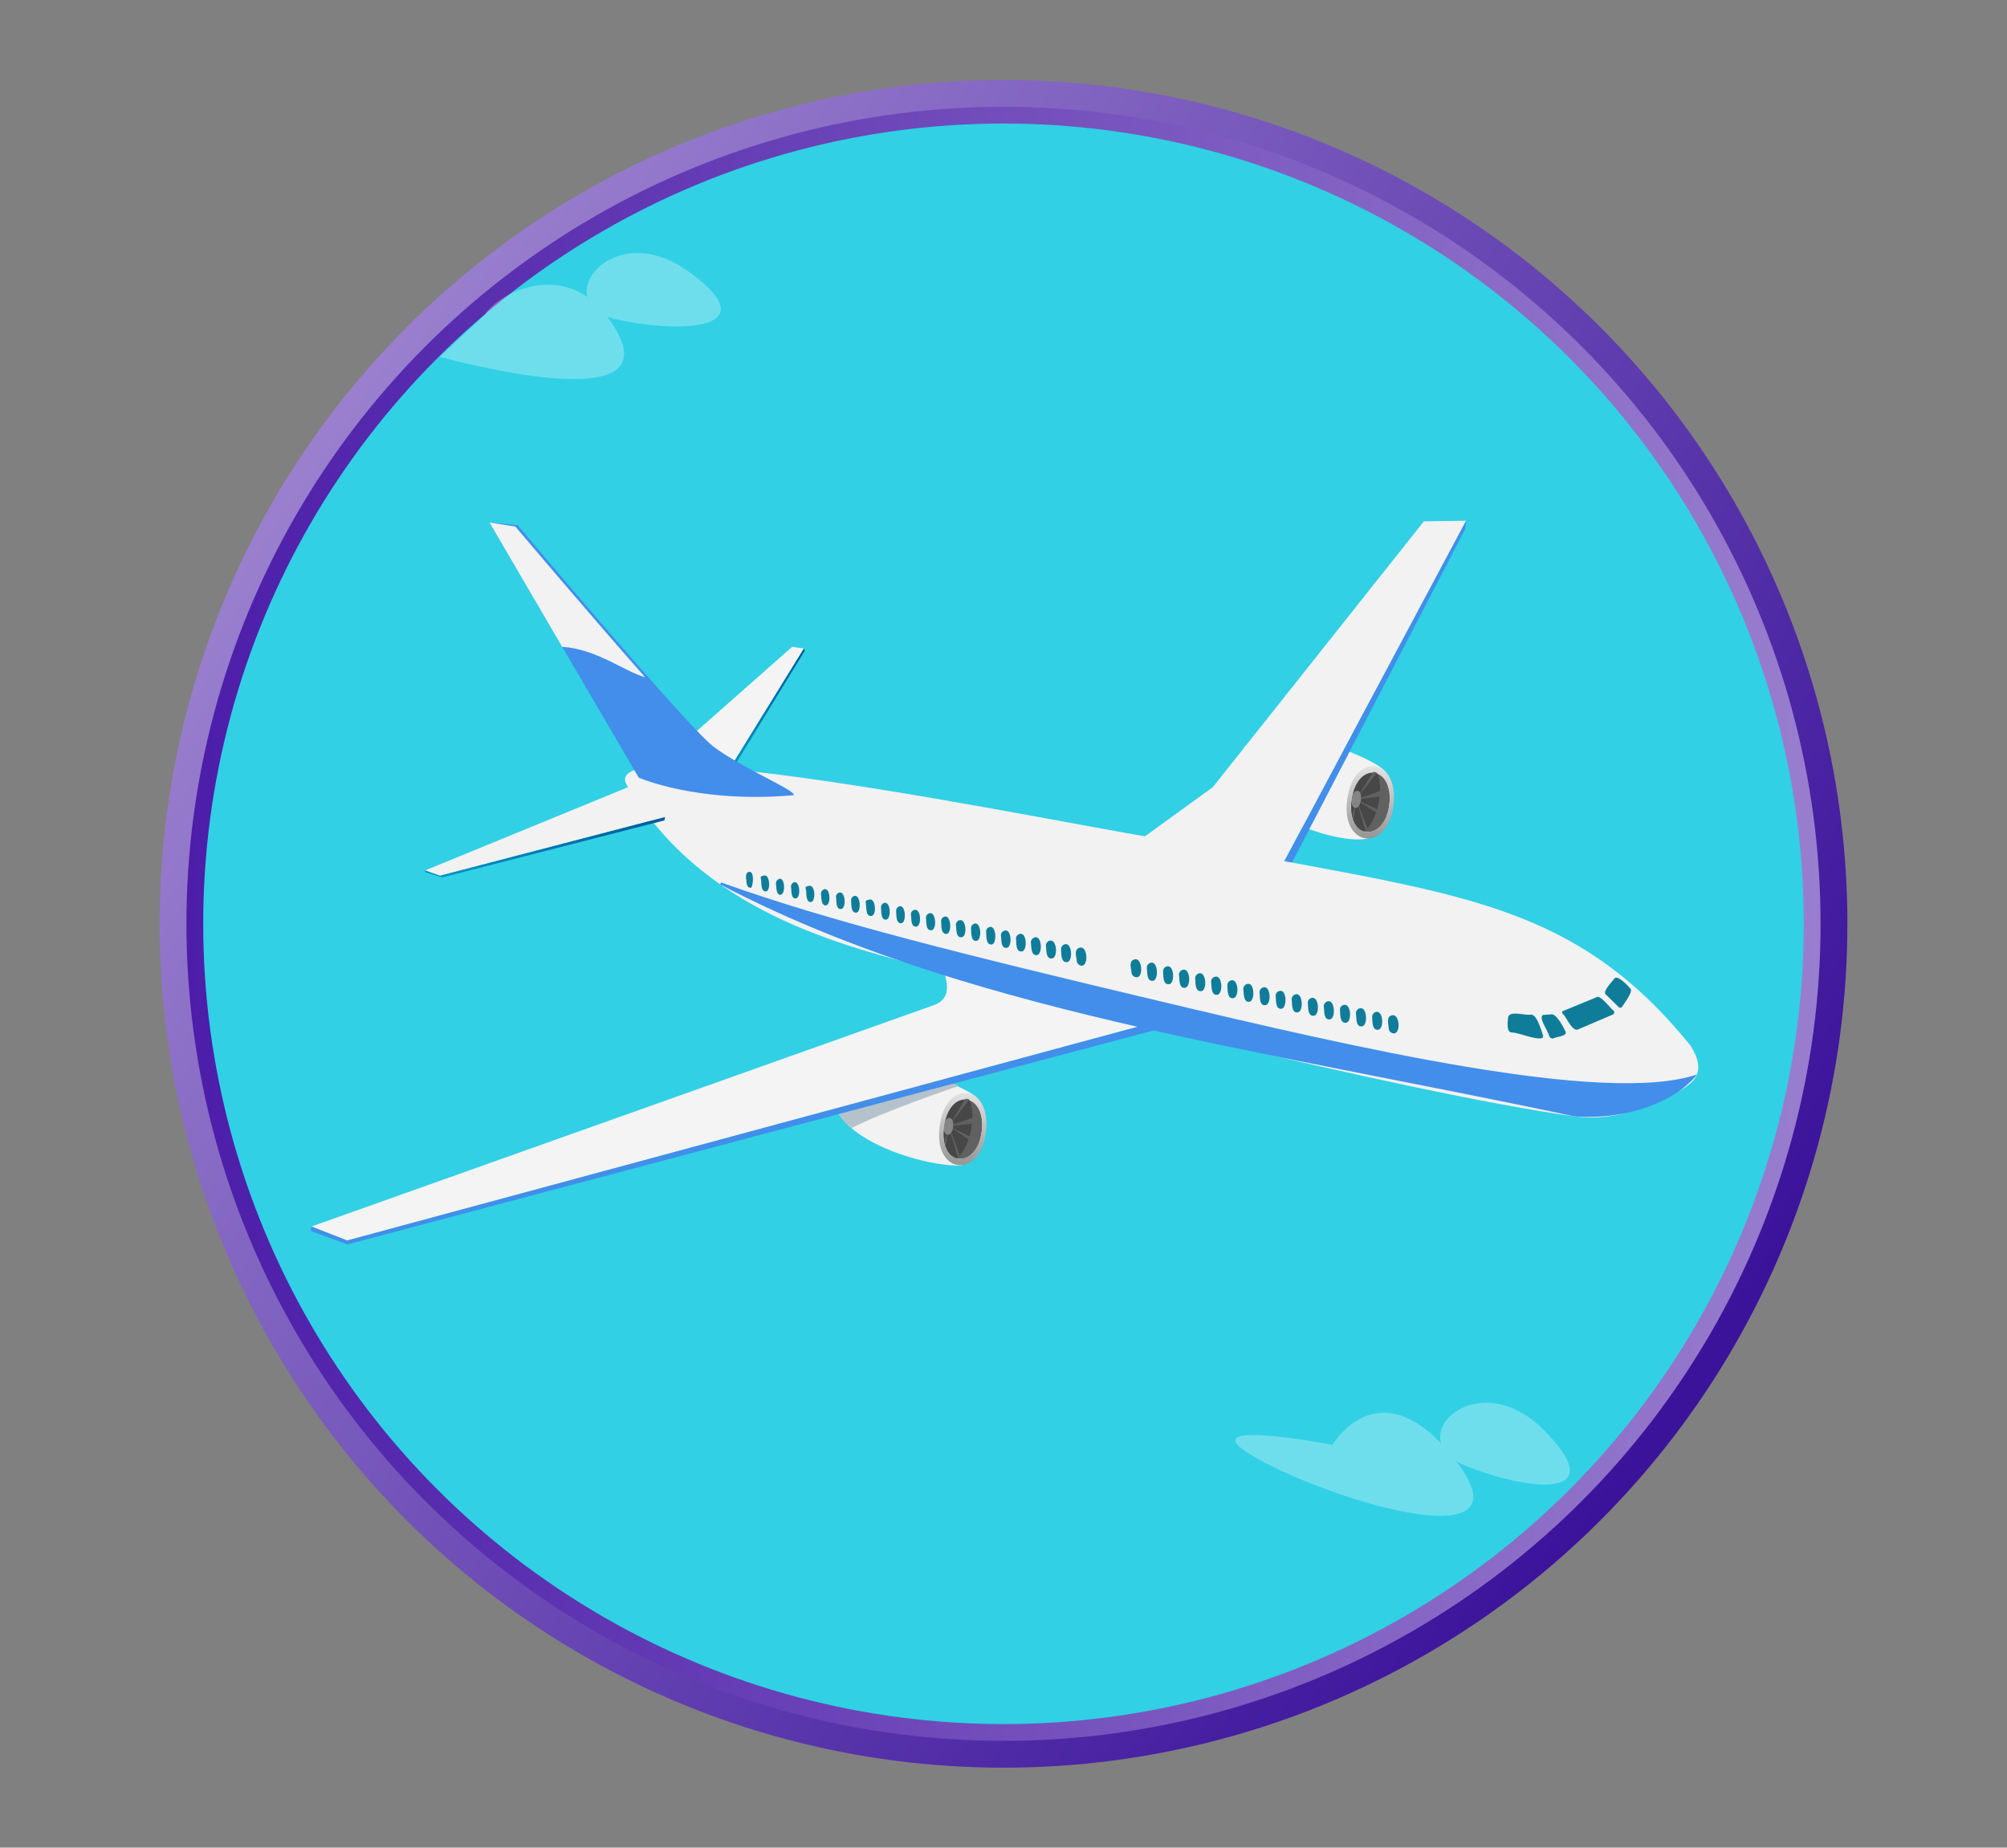<svg id="SB39_Interactive_Icon_04_F1" xmlns="http://www.w3.org/2000/svg" xmlns:xlink="http://www.w3.org/1999/xlink" viewBox="0 0 718 661"><rect x="0" y="0" width="718" height="661" fill="#808080" stroke="none"/><defs><style>.cls-1{fill:url(#linear-gradient);}.cls-2{fill:#31d0e5;stroke-miterlimit:10;stroke-width:6px;stroke:url(#linear-gradient-2);}.cls-3{fill:#f2f2f2;}.cls-4{fill:#616161;}.cls-5{fill:#474747;}.cls-6{fill:#858585;}.cls-7{fill:url(#linear-gradient-3);}.cls-8{fill:#b5c2cc;}.cls-9{fill:url(#linear-gradient-4);}.cls-10{fill:#f4f4f4;}.cls-11{fill:#428eea;}.cls-12{fill:url(#linear-gradient-5);}.cls-13{fill:#0f7d99;}.cls-14{fill:url(#linear-gradient-6);}.cls-15{opacity:0.3;}.cls-16{fill:#fff;}</style><linearGradient id="linear-gradient" x1="104.06" y1="155.82" x2="602.27" y2="497.19" gradientUnits="userSpaceOnUse"><stop offset="0" stop-color="#9b81cf"/><stop offset="1" stop-color="#3b139b"/></linearGradient><linearGradient id="linear-gradient-2" x1="66.74" y1="330.5" x2="651.26" y2="330.5" gradientUnits="userSpaceOnUse"><stop offset="0" stop-color="#4c1da9"/><stop offset="1" stop-color="#997ece"/></linearGradient><linearGradient id="linear-gradient-3" x1="511.81" y1="225.73" x2="511.81" y2="198.28" gradientTransform="translate(-158.5 171.2) rotate(2.3)" gradientUnits="userSpaceOnUse"><stop offset="0" stop-color="#949494"/><stop offset="1" stop-color="#e6e6e6"/></linearGradient><linearGradient id="linear-gradient-4" x1="652.88" y1="103.08" x2="652.88" y2="75.63" xlink:href="#linear-gradient-3"/><linearGradient id="linear-gradient-5" x1="615.16" y1="93.43" x2="645.09" y2="93.43" gradientTransform="matrix(-1, 0.1, 0.1, 1, 893.12, 99.67)" gradientUnits="userSpaceOnUse"><stop offset="0" stop-color="#005c9c"/><stop offset="1" stop-color="#0099c9"/></linearGradient><linearGradient id="linear-gradient-6" x1="670.69" y1="135.69" x2="758.04" y2="135.69" xlink:href="#linear-gradient-5"/></defs><g id="Layer_1" data-name="Layer 1"><circle class="cls-1" cx="359" cy="330.5" r="301.9"/><circle class="cls-2" cx="359" cy="330.5" r="289.3"/><path class="cls-3" d="M298.3,389.8c-3,16.5,30.1,27.2,44.7,27.2,6.5,0,12.9-18.9,6-24.7s-37.6-14.6-37.6-14.6S295.4,382,298.3,389.8Z"/><path class="cls-4" d="M337.7,403c-2.1,14.1,11.7,16,13.5,1.9S339.5,388.9,337.7,403Z"/><path class="cls-5" d="M346,393.1l.9.3c2.4,6.2.1,17.4-4.8,21.2C334.3,412.3,337.6,391.7,346,393.1Z"/><path class="cls-6" d="M337.7,402.7c-.6,4,2.8,4.5,3.3.5S338.3,398.7,337.7,402.7Z"/><path class="cls-7" d="M336.2,402.8c-2.5,17.1,14.3,19.5,16.5,2.3S338.4,385.6,336.2,402.8Zm1.5.2c1.8-14.1,15.6-12.1,13.5,1.9S335.6,417.1,337.7,403Z"/><path class="cls-4" d="M338.6,405.9c-.3,1.1-1,3.4-.3,4.4l.6-4.3Z"/><path class="cls-4" d="M340.3,405.2l-.2.2,2.6,8.6.6-.7Z"/><path class="cls-4" d="M340.9,403.9l5.6,3.7a4.9,4.9,0,0,0,.4-1.1l-6-2.8Z"/><path class="cls-4" d="M347.9,399.9l-6.8,2.4v.4l6.7-.7C347.8,401.3,347.9,400.6,347.9,399.9Z"/><path class="cls-4" d="M346,393.1h-.6l-4.6,7.6a.4.4,0,0,0,.1.3l5.9-7.7Z"/><path class="cls-8" d="M311.4,377.7s-16,4.3-13.1,12.1c-1,5.2,1.7,9.9,6.3,13.8,10.5-5.5,33.7-13.5,38.4-15.1C331.3,382.7,311.4,377.7,311.4,377.7Z"/><path class="cls-3" d="M444.1,272.8c-2.2,17.1,33.3,29.4,44.7,27.3,6.4-1.2,12.9-18.9,6.1-24.8-8.5-7.1-37.6-14.5-37.6-14.5S441.3,265.1,444.1,272.8Z"/><path class="cls-4" d="M483.5,286.1c-2.1,14,11.7,16,13.5,1.9S485.4,272,483.5,286.1Z"/><path class="cls-5" d="M491.8,276.2l.9.2c2.5,6.2.1,17.5-4.8,21.2C480.1,295.3,483.4,274.8,491.8,276.2Z"/><path class="cls-6" d="M483.6,285.8c-.6,4,2.7,4.5,3.3.4S484.1,281.7,483.6,285.8Z"/><path class="cls-9" d="M482,285.9c-2.5,17.1,14.3,19.5,16.5,2.3S484.3,268.7,482,285.9Zm1.5.2c1.9-14.1,15.6-12.2,13.5,1.9S481.4,300.1,483.5,286.1Z"/><path class="cls-4" d="M484.5,289c-.4,1.1-1.1,3.3-.3,4.4l.6-4.3Z"/><path class="cls-4" d="M486.1,288.3l-.2.2,2.6,8.6.7-.7Z"/><path class="cls-4" d="M486.7,287l5.7,3.7.3-1.1-5.9-2.9A.4.4,0,0,0,486.7,287Z"/><path class="cls-4" d="M493.7,283l-6.8,2.4v.4l6.7-.8A13.4,13.4,0,0,0,493.7,283Z"/><path class="cls-4" d="M491.8,276.2h-.6l-4.6,7.5c0,.1.1.2.1.3l5.9-7.6Z"/><path class="cls-10" d="M419.7,363.9,124.2,443.8l-12.8-5,222.1-79c8.7-2.8,4.3-10.7,3.1-16.3Z"/><polygon class="cls-11" points="111.4 438.8 124.2 443.8 419.7 363.9 419.3 366.9 124.3 445.2 111.2 440.4 111.4 438.8"/><polygon class="cls-3" points="405.2 302.4 433.9 281.6 509.4 186.5 524.5 186.3 458.5 309.9 405.2 302.4"/><polygon class="cls-11" points="458.5 309.9 524.5 186.3 524.1 189.4 460.8 311.3 458.5 309.9"/><polygon class="cls-10" points="261.8 273.8 287.6 232 283.4 231.4 247.5 263.1 261.8 273.8"/><polygon class="cls-12" points="287.6 232 287.9 232.8 262.5 274.4 261.8 273.8 287.6 232"/><path class="cls-3" d="M604.8,374.1c-44.6-55.1-89.4-54.1-184-73.5.7,3-219.1-45.6-195.4-18.1,28.9,46.9,82,56.7,109.1,64.7S503,391.1,563.3,399.4c16.5,2.3,31.6-5.9,37.4-9.1S610.5,383.2,604.8,374.1Z"/><path class="cls-13" d="M577.5,350.1c-.2.5-4.5,4.7-3,5.7l4.5,4.4s.8.9,1.5-.3,3.8-5.1,2.8-6.2S578.7,348.6,577.5,350.1Z"/><path class="cls-13" d="M571.1,356.8l-11.7,4.8a.6.6,0,0,0-.3,1.1c1.2,1,3.3,6.4,5.4,5.6l12.4-5.3a.9.9,0,0,0,.4-1.4C576.4,361.1,572.3,355.5,571.1,356.8Z"/><path class="cls-13" d="M554.9,362.9l-2.9.2c-1.7,1,1.7,5.4,2.2,7.5a1.4,1.4,0,0,0,1.6.9c.8-.6,4.9-.8,4.3-2.3S556.7,362.4,554.9,362.9Z"/><path class="cls-11" d="M283.8,284.5c-34.4,3-55.3-6.3-55.3-6.3l-53.4-91.3,10.1,1s60.1,71.4,69.8,79S286.1,283.4,283.8,284.5Z"/><path class="cls-13" d="M547.4,363c-1.6.4-7.6-1.7-7.9,1.1s-.4,5.4,1.6,5.3,12.3,4.3,10.8.7C551.3,368.4,549.7,362.4,547.4,363Z"/><path class="cls-3" d="M175.1,186.9l26,44.5c12.4.8,22.2,8.8,29.7,10.9-20.4-23.1-46.4-53.9-46.4-53.9Z"/><path class="cls-3" d="M237.9,292.3c-4.9-3.9-10.5-11.8-10.5-11.8l-75.3,30.9,5.3,1.9Z"/><polygon class="cls-14" points="152.1 311.4 157.4 313.3 237.9 292.3 237.7 293.5 158.2 313.9 152 312 152.1 311.4"/><path class="cls-13" d="M496.8,367.9a1.9,1.9,0,0,0,1.9,1.8c2.5-.1,2-6.8-.5-6.5S496.8,366.5,496.8,367.9Z"/><path class="cls-13" d="M490.9,364c.1,1.4-.1,4.6,2.1,4.4s1.9-6.8-.6-6.4A1.8,1.8,0,0,0,490.9,364Z"/><path class="cls-13" d="M485.1,362.8c.2,1.4-.1,4.6,2.1,4.4s1.9-6.8-.5-6.5A1.8,1.8,0,0,0,485.1,362.8Z"/><path class="cls-13" d="M479.4,361.5c.1,1.4-.1,4.6,2.1,4.4s1.9-6.8-.6-6.4A1.7,1.7,0,0,0,479.4,361.5Z"/><path class="cls-13" d="M473.6,360.3c.2,1.4-.1,4.6,2.1,4.4s1.9-6.8-.5-6.5A1.8,1.8,0,0,0,473.6,360.3Z"/><path class="cls-13" d="M467.9,359c.1,1.4-.1,4.6,2.1,4.4s1.9-6.8-.6-6.4A1.7,1.7,0,0,0,467.9,359Z"/><path class="cls-13" d="M462.1,357.7c.2,1.5-.1,4.7,2.1,4.5s1.9-6.9-.5-6.5A1.8,1.8,0,0,0,462.1,357.7Z"/><path class="cls-13" d="M456.4,356.5c.1,1.4-.1,4.6,2,4.4s2-6.8-.5-6.4A1.7,1.7,0,0,0,456.4,356.5Z"/><path class="cls-13" d="M450.6,355.2c.2,1.5-.1,4.7,2.1,4.4s1.9-6.7-.5-6.4A1.8,1.8,0,0,0,450.6,355.2Z"/><path class="cls-13" d="M444.8,354c.2,1.4,0,4.6,2.1,4.4s2-6.8-.5-6.4A1.8,1.8,0,0,0,444.8,354Z"/><path class="cls-13" d="M439.1,352.7c.1,1.4-.1,4.7,2.1,4.4s1.9-6.8-.6-6.4A1.8,1.8,0,0,0,439.1,352.7Z"/><path class="cls-13" d="M433.3,351.5c.2,1.4-.1,4.6,2.1,4.4s2-6.8-.5-6.5A1.8,1.8,0,0,0,433.3,351.5Z"/><path class="cls-13" d="M427.6,350.2c.1,1.4-.1,4.6,2.1,4.4s1.9-6.8-.6-6.4A1.8,1.8,0,0,0,427.6,350.2Z"/><path class="cls-13" d="M421.8,349c.2,1.4-.1,4.6,2.1,4.4s2-6.8-.5-6.5A1.8,1.8,0,0,0,421.8,349Z"/><path class="cls-13" d="M416.1,347.7c.1,1.4-.1,4.6,2.1,4.4s1.9-6.8-.6-6.4A1.8,1.8,0,0,0,416.1,347.7Z"/><path class="cls-13" d="M410.3,346.5c.2,1.4-.1,4.6,2.1,4.4s1.9-6.8-.5-6.5A1.8,1.8,0,0,0,410.3,346.5Z"/><path class="cls-13" d="M404.8,347.9a1.8,1.8,0,0,0,1.9,1.7c2.4,0,1.9-6.8-.6-6.4S404.7,346.4,404.8,347.9Z"/><path class="cls-13" d="M385.2,343.7a1.9,1.9,0,0,0,1.8,1.8c2.5-.1,2-6.9-.5-6.5S385.1,342.3,385.2,343.7Z"/><path class="cls-13" d="M379.6,339.8c.1,1.4-.1,4.6,2.1,4.4s1.9-6.8-.6-6.4A1.8,1.8,0,0,0,379.6,339.8Z"/><path class="cls-13" d="M374.2,338.6c.2,1.3-.1,4.5,2.1,4.3s1.9-6.7-.6-6.4A1.8,1.8,0,0,0,374.2,338.6Z"/><path class="cls-13" d="M368.8,337.3c.2,1.4,0,4.6,2.1,4.4s1.9-6.7-.5-6.4A1.9,1.9,0,0,0,368.8,337.3Z"/><path class="cls-13" d="M363.5,336.1c.1,1.3-.1,4.5,2,4.3s1.9-6.7-.5-6.3A1.7,1.7,0,0,0,363.5,336.1Z"/><path class="cls-13" d="M358.1,334.8c.2,1.4-.1,4.5,2,4.3s1.8-6.6-.5-6.2A1.7,1.7,0,0,0,358.1,334.8Z"/><path class="cls-13" d="M352.8,333.6c.1,1.3-.1,4.4,1.9,4.3s1.8-6.6-.5-6.3A1.7,1.7,0,0,0,352.8,333.6Z"/><path class="cls-13" d="M347.4,332.3c.1,1.4-.1,4.5,1.9,4.3s1.8-6.5-.5-6.2A1.7,1.7,0,0,0,347.4,332.3Z"/><path class="cls-13" d="M342,331.1c.2,1.3-.1,4.4,2,4.2s1.7-6.5-.6-6.1A1.6,1.6,0,0,0,342,331.1Z"/><path class="cls-13" d="M336.7,329.9c.1,1.3-.1,4.3,1.9,4.2s1.7-6.5-.5-6.2A1.7,1.7,0,0,0,336.7,329.9Z"/><path class="cls-13" d="M331.3,328.6c.1,1.3-.1,4.4,1.9,4.2s1.7-6.4-.5-6.1A1.6,1.6,0,0,0,331.3,328.6Z"/><path class="cls-13" d="M325.9,327.4c.2,1.3-.1,4.3,1.9,4.1s1.7-6.3-.5-6A1.6,1.6,0,0,0,325.9,327.4Z"/><path class="cls-13" d="M320.6,326.1c.1,1.3-.1,4.3,1.8,4.2s1.7-6.4-.5-6.1A1.7,1.7,0,0,0,320.6,326.1Z"/><path class="cls-13" d="M315.2,324.9c.1,1.2-.1,4.3,1.8,4.1s1.7-6.3-.5-6A1.6,1.6,0,0,0,315.2,324.9Z"/><path class="cls-13" d="M309.8,323.6c.2,1.3-.1,4.3,1.9,4.1s1.6-6.2-.5-5.9S309.8,322.7,309.8,323.6Z"/><path class="cls-13" d="M304.5,322.4c.1,1.2-.1,4.2,1.8,4.1s1.6-6.2-.5-6A1.6,1.6,0,0,0,304.5,322.4Z"/><path class="cls-13" d="M299.1,321.2c.2,1.2-.1,4.2,1.8,4s1.6-6.2-.5-5.9A1.6,1.6,0,0,0,299.1,321.2Z"/><path class="cls-13" d="M293.7,319.9c.2,1.2,0,4.2,1.8,4s1.6-6.1-.5-5.8A1.7,1.7,0,0,0,293.7,319.9Z"/><path class="cls-13" d="M288.4,318.7c.1,1.2-.1,4.1,1.7,4s1.6-6.1-.5-5.8S288.3,317.7,288.4,318.7Z"/><path class="cls-13" d="M283,317.4c.2,1.2-.1,4.2,1.7,4s1.6-6-.5-5.8A1.6,1.6,0,0,0,283,317.4Z"/><path class="cls-13" d="M277.6,316.2c.2,1.2,0,4.1,1.7,3.9s1.6-6-.4-5.7A1.7,1.7,0,0,0,277.6,316.2Z"/><path class="cls-13" d="M272.3,314.9c.1,1.2-.1,4.1,1.7,4s1.4-6-.5-5.7S272.2,314,272.3,314.9Z"/><path class="cls-13" d="M267.1,316c.1,1,.7,1.7,1.5,1.6s1.4-5.9-.5-5.7S267.1,314.9,267.1,316Z"/><path class="cls-11" d="M414.6,358.1C346,341.8,296.8,329.7,258,315.7l-.4.7c86,45,189.3,58.3,305.7,83,19.7,1.4,36.6-5.8,43.8-15C574.2,395.5,484.7,374.8,414.6,358.1Z"/></g><g id="_001" data-name="001" class="cls-15"><path class="cls-16" d="M173.4,112.7c3.4-6.5,27.5-21,43.7.4,23.6,31.5-25.8,23.4-59.8,14.6"/><path class="cls-16" d="M246.3,97.1c28,20.2-.5,22.6-25.6,17.2S218.4,77,246.3,97.1Z"/><path class="cls-16" d="M476.7,516.9s17.2-29.4,44.2,5.8-41.7,15.3-70.6-.6S476.7,516.9,476.7,516.9Z"/><path class="cls-16" d="M552.4,511.7c24.2,24.5-4.3,22.2-28.1,12.7S528.2,487.2,552.4,511.7Z"/></g></svg>